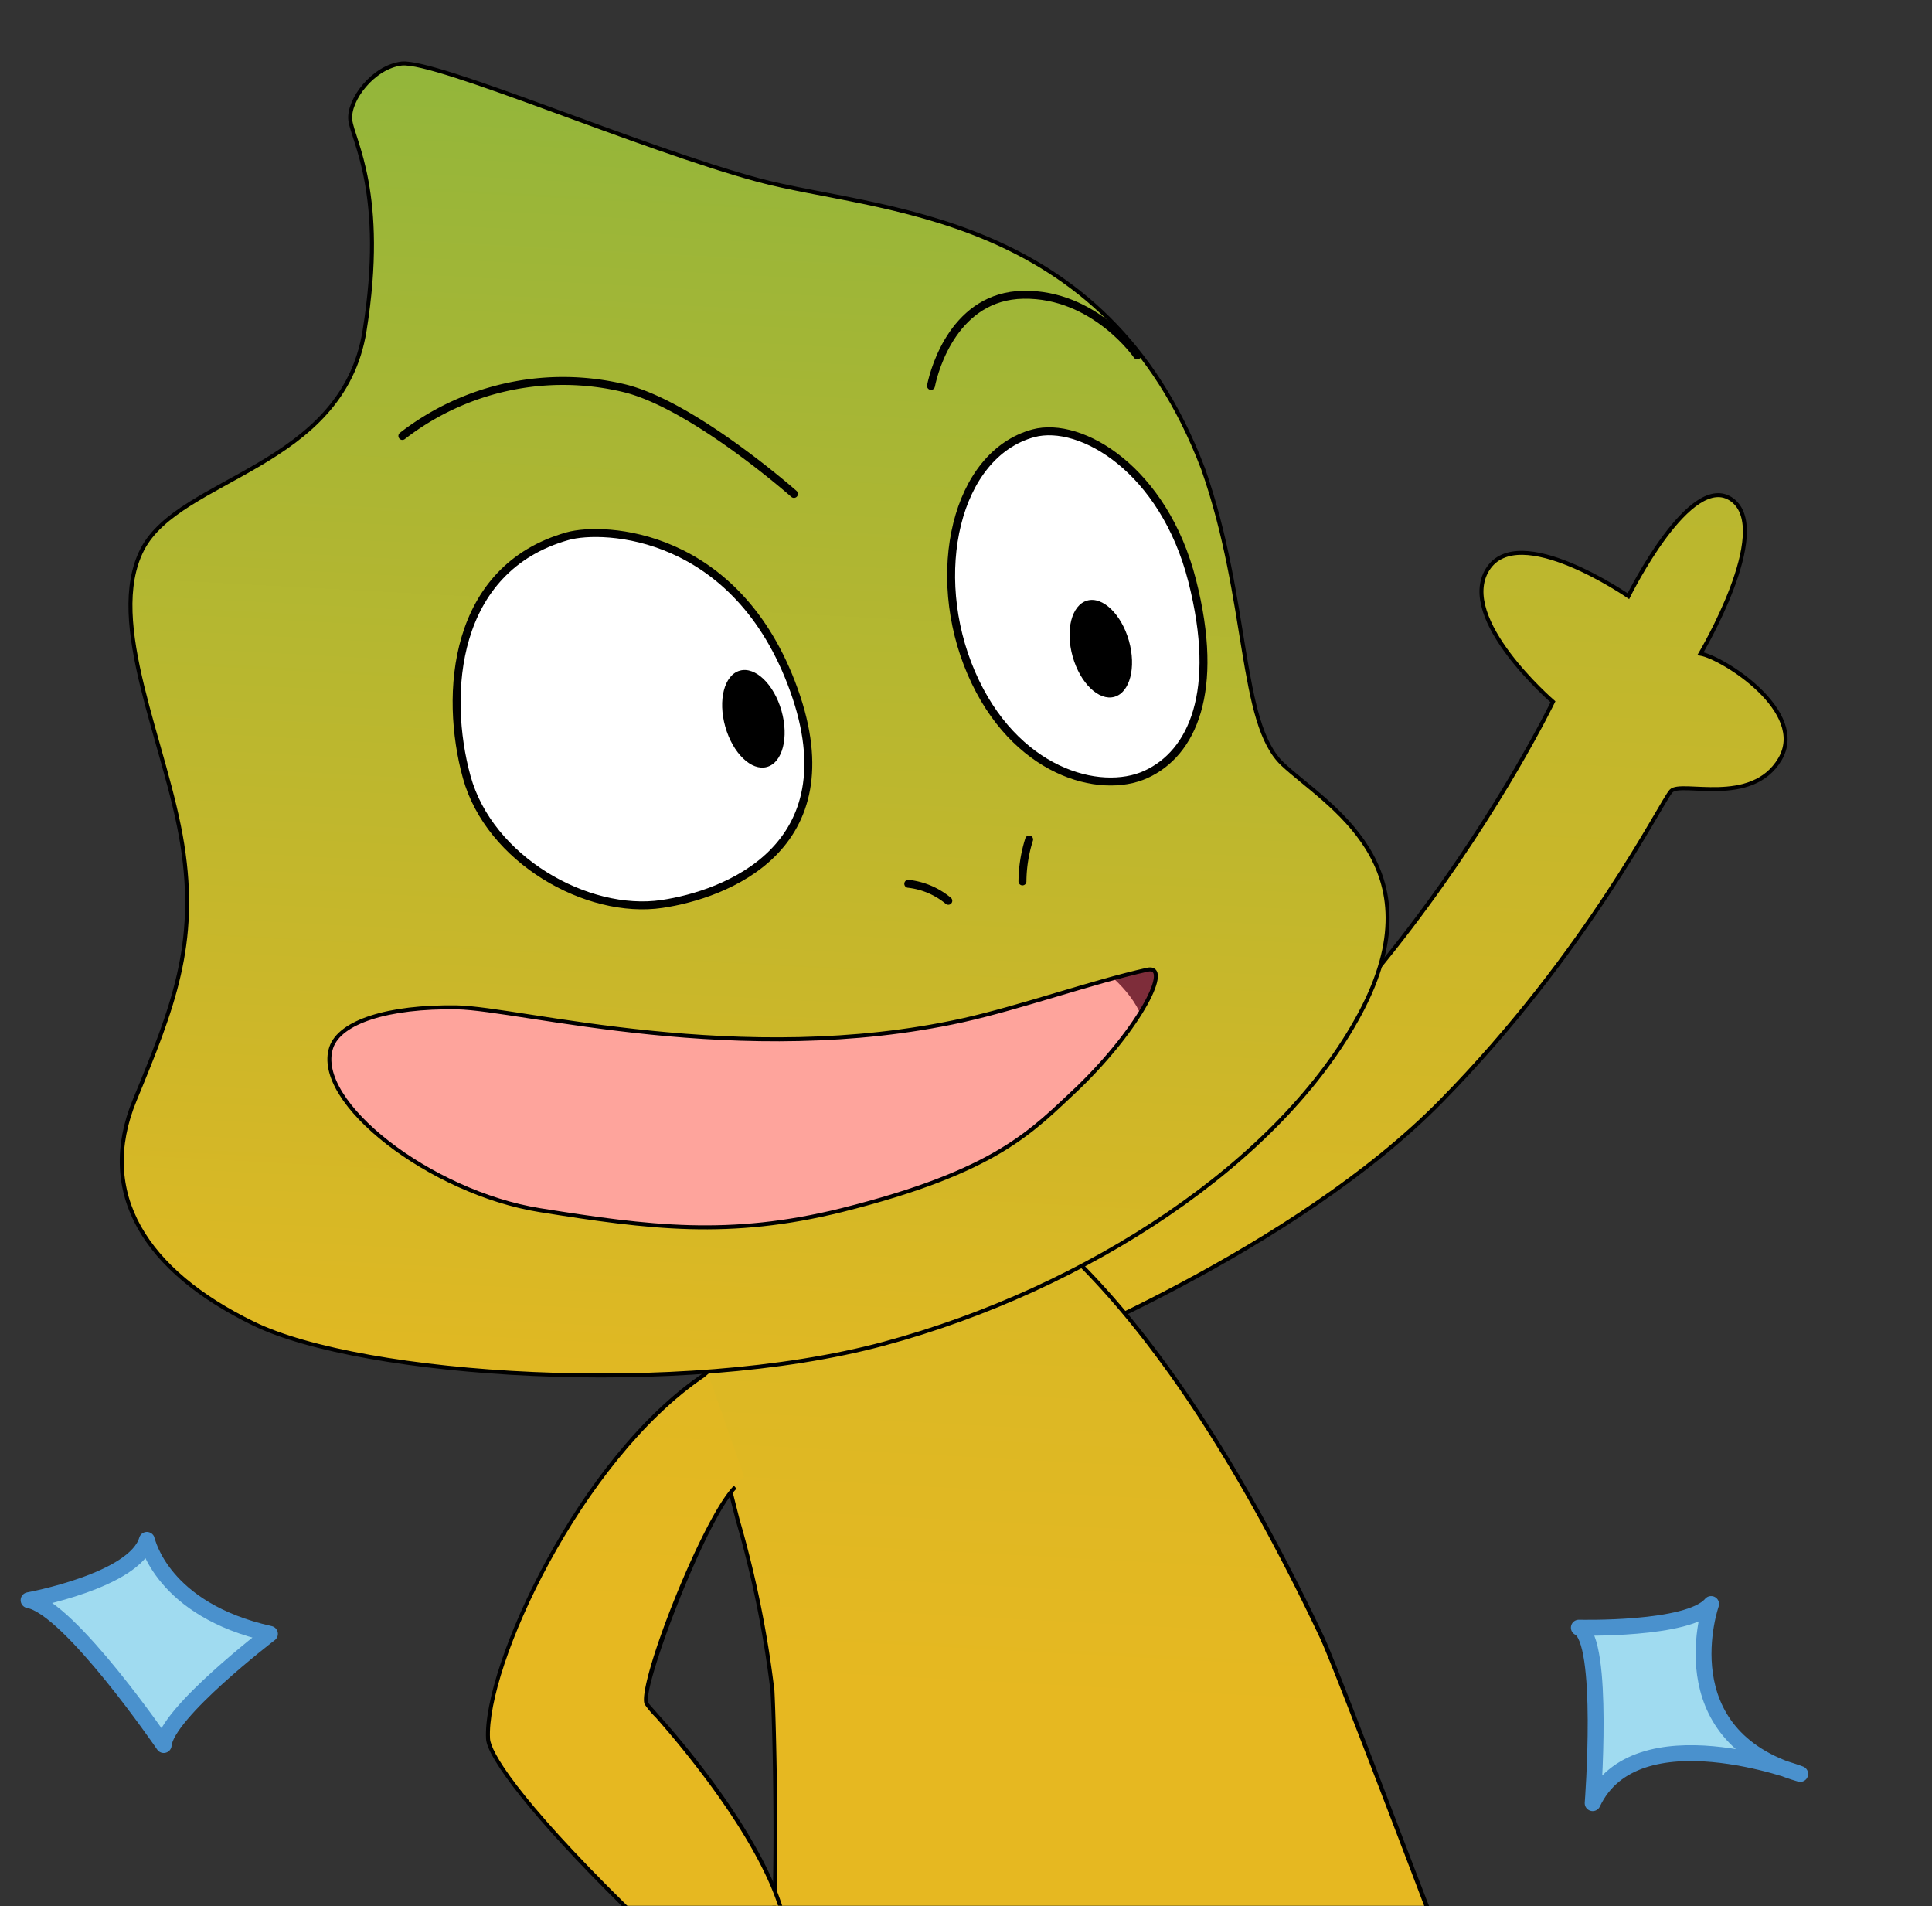 <svg xmlns="http://www.w3.org/2000/svg" xmlns:xlink="http://www.w3.org/1999/xlink" viewBox="0 0 121.67 120.03"><rect x="0" y="0" width="121.67" height="120.03" fill="#333333" stroke="none"/><defs><style>.cls-1,.cls-13,.cls-2{fill:none;}.cls-1,.cls-11,.cls-13,.cls-3,.cls-5,.cls-7,.cls-8,.cls-9{stroke:#000;stroke-miterlimit:10;}.cls-1,.cls-11,.cls-13,.cls-14,.cls-3,.cls-5,.cls-7,.cls-8,.cls-9{stroke-linecap:round;}.cls-1,.cls-3,.cls-5{stroke-width:0.25px;}.cls-3{fill:url(#linear-gradient);}.cls-4{fill:url(#linear-gradient-2);}.cls-5{fill:url(#linear-gradient-3);}.cls-6{fill:url(#linear-gradient-4);}.cls-13,.cls-7,.cls-8,.cls-9{stroke-width:0.5px;}.cls-7{fill:url(#linear-gradient-5);}.cls-8{fill:url(#linear-gradient-6);}.cls-9{fill:#fff;}.cls-10{clip-path:url(#clip-path);}.cls-11{fill:#7e2d3a;}.cls-12{fill:#fea49c;}.cls-14{fill:#a0dbf0;stroke:#4a91cd;stroke-linejoin:round;}</style><linearGradient id="linear-gradient" x1="697.75" y1="184.9" x2="710.83" y2="-59.66" gradientTransform="translate(-615.92)" gradientUnits="userSpaceOnUse"><stop offset="0.35" stop-color="#e6b821"/><stop offset="1" stop-color="#7fb541"/></linearGradient><linearGradient id="linear-gradient-2" x1="676.44" y1="218.25" x2="693.43" y2="-99.3" xlink:href="#linear-gradient"/><linearGradient id="linear-gradient-3" x1="658.17" y1="151.4" x2="667.11" y2="-15.78" xlink:href="#linear-gradient"/><linearGradient id="linear-gradient-4" x1="649.22" y1="238.07" x2="670.09" y2="-151.97" xlink:href="#linear-gradient"/><linearGradient id="linear-gradient-5" x1="647.08" y1="150.8" x2="656.03" y2="-16.38" xlink:href="#linear-gradient"/><linearGradient id="linear-gradient-6" x1="674.15" y1="152.25" x2="683.09" y2="-14.93" xlink:href="#linear-gradient"/><clipPath id="clip-path"><path class="cls-1" d="M72.25,61.06c-3.46.77-8,2.38-11.6,3.18-14,3.09-27.88-.74-31.87-.81-4.36-.07-7.38.92-7.92,2.53C19.72,69.38,27.11,75.1,34,76.2s11.93,1.75,19,0c9.83-2.46,12-5,14.91-7.72C71.87,64.64,73.82,60.71,72.25,61.06Z"/></clipPath></defs><title>Correct feedbacK_camaleon2_5to0</title><g id="Layer_2" data-name="Layer 2"><g id="Layer_1-2" data-name="Layer 1"><rect class="cls-2" width="121.67" height="120.03"/><path class="cls-3" d="M63.9,85.83c1.56-.68,17.6-7.07,26.86-16.5s13.85-18.85,14.48-19.52,5.06,1,6.85-2-3.58-6.4-5-6.65c0,0,4.6-7.74,2-9.68s-6.54,6.06-6.54,6.06-6.93-4.79-8.87-1.68,4.12,8.33,4.12,8.33S85,70.68,64.37,78.42"/><path class="cls-4" d="M48.76,120H89.84c-1-2.61-5.86-15.38-6.61-17C72,79.25,60.14,69.57,49.09,72.51c-11.2,3-1.16,23.61-.44,33.95C48.81,108.79,48.92,116.38,48.76,120Z"/><path d="M48.52,106.47c.16,2.34.27,9.91.12,13.56h.25c.15-3.67,0-11.23-.12-13.58a67.1,67.1,0,0,0-2.19-10.76c-2.5-9.83-5.34-21,2.54-23.06,11.37-3,23.12,7.52,34,30.5.75,1.58,5.55,14.19,6.58,16.9H90c-1-2.54-5.87-15.41-6.63-17C72.4,79.92,60.56,69.34,49.06,72.39c-8.12,2.16-5.25,13.42-2.72,23.36A66.78,66.78,0,0,1,48.52,106.47Z"/><path class="cls-5" d="M25.3,4c2.21-.21,15.06,5.35,22.47,7.34s21.79,1.83,28,18.19c2.91,8.29,2.26,16,5,18.58s9.88,6.34,4.89,15.69-17.2,17.37-30,20.81-32.85,2.06-39.68-1.26S6.07,75.13,8.48,69.28s4-9.8,3-16.11-4.87-14-2.52-18.57,12.61-5.14,14-13.78-.76-12-.9-13.26S23.51,4.21,25.3,4Z"/><path class="cls-6" d="M39.35,120H49.1c-1.78-5.65-8.21-12.38-8.39-12.77-.48-1.1,4-12.52,6.15-14.26l-2.3-6.56c-7.81,5.2-14.09,18.36-13.83,23C30.82,111.1,36.5,117.22,39.35,120Z"/><path d="M30.86,109.48C30.61,105,36.56,92,44.37,86.71l.31-.27-.19-.12-.13.09c-7.94,5.28-14,18.55-13.75,23.09.07,1.19,2.87,4.92,8.56,10.53h.36C32.46,113.07,30.9,110.26,30.86,109.48Z"/><path d="M41.5,108c-.34-.39-.64-.71-.67-.78-.41-.92,3.59-11.48,5.55-13.48l-.16-.19c-2,2-6.15,12.58-5.62,13.77a6,6,0,0,0,.71.84C43,110.07,47.52,115.48,49,120h.26C47.79,115.4,43.24,109.92,41.5,108Z"/><path class="cls-7" d="M25.34,27.45a16.51,16.51,0,0,1,14-3C43.69,25.52,50,31.1,50,31.1"/><path class="cls-8" d="M58.63,24.3c.23-1.15,1.53-5.66,5.81-5.74,4.49-.08,7.18,3.82,7.18,3.82"/><path class="cls-9" d="M35.75,33.76C38,33.13,46.41,33.45,50,43.45s-4.4,12.89-8.31,13.47c-4.72.7-10.87-2.8-12.3-8S28.5,35.8,35.75,33.76Z"/><path class="cls-9" d="M65.08,27.28c3-.8,8.22,2.3,10,9.29s0,10.86-2.91,12.19-8.31-.15-11-6.38S60.18,28.61,65.08,27.28Z"/><ellipse cx="69.33" cy="40.84" rx="1.84" ry="3.15" transform="translate(-8.51 20.44) rotate(-15.81)"/><ellipse cx="47.45" cy="45.26" rx="1.84" ry="3.15" transform="translate(-10.54 14.64) rotate(-15.81)"/><g class="cls-10"><path class="cls-11" d="M73.82,52c-2.67,1.77-9.69,9.75-19.8,12.17s-17.4,3.2-21.26,2-7.1.35-7.33,4S29,79.62,35.85,80.72s16.22.8,24.39-4S72.92,66.63,74,61.44,74.39,51.59,73.82,52Z"/><path class="cls-12" d="M61.51,57.56C65,58,70.94,60.87,72,64.32S58.28,82,42.52,80.32s-25-1-25.31-9.48-1.67-7.41,8.62-7.92S59.65,57.33,61.51,57.56Z"/></g><path class="cls-1" d="M72.25,61.06c-3.46.77-8,2.38-11.6,3.18-14,3.09-27.88-.74-31.87-.81-4.36-.07-7.38.92-7.92,2.53C19.72,69.38,27.11,75.1,34,76.2s11.93,1.75,19,0c9.83-2.46,12-5,14.91-7.72C71.87,64.64,73.82,60.71,72.25,61.06Z"/><path class="cls-13" d="M57.2,55.65a4.76,4.76,0,0,1,2.52,1.07"/><path class="cls-13" d="M64.81,52.86a9,9,0,0,0-.42,2.64"/><path class="cls-14" d="M107.76,101s-2.9,8.25,5.61,10.7c0,0-10.35-3.94-13.07,1.84,0,0,.79-10.26-.87-11.05C99.43,102.49,106.35,102.67,107.76,101Z"/><path class="cls-14" d="M17,102.88s-6.54,5-6.69,7c0,0-5.93-8.67-8.51-9.12,0,0,6.69-1.22,7.45-3.8C9.27,97,10.18,101.36,17,102.88Z"/></g></g></svg>